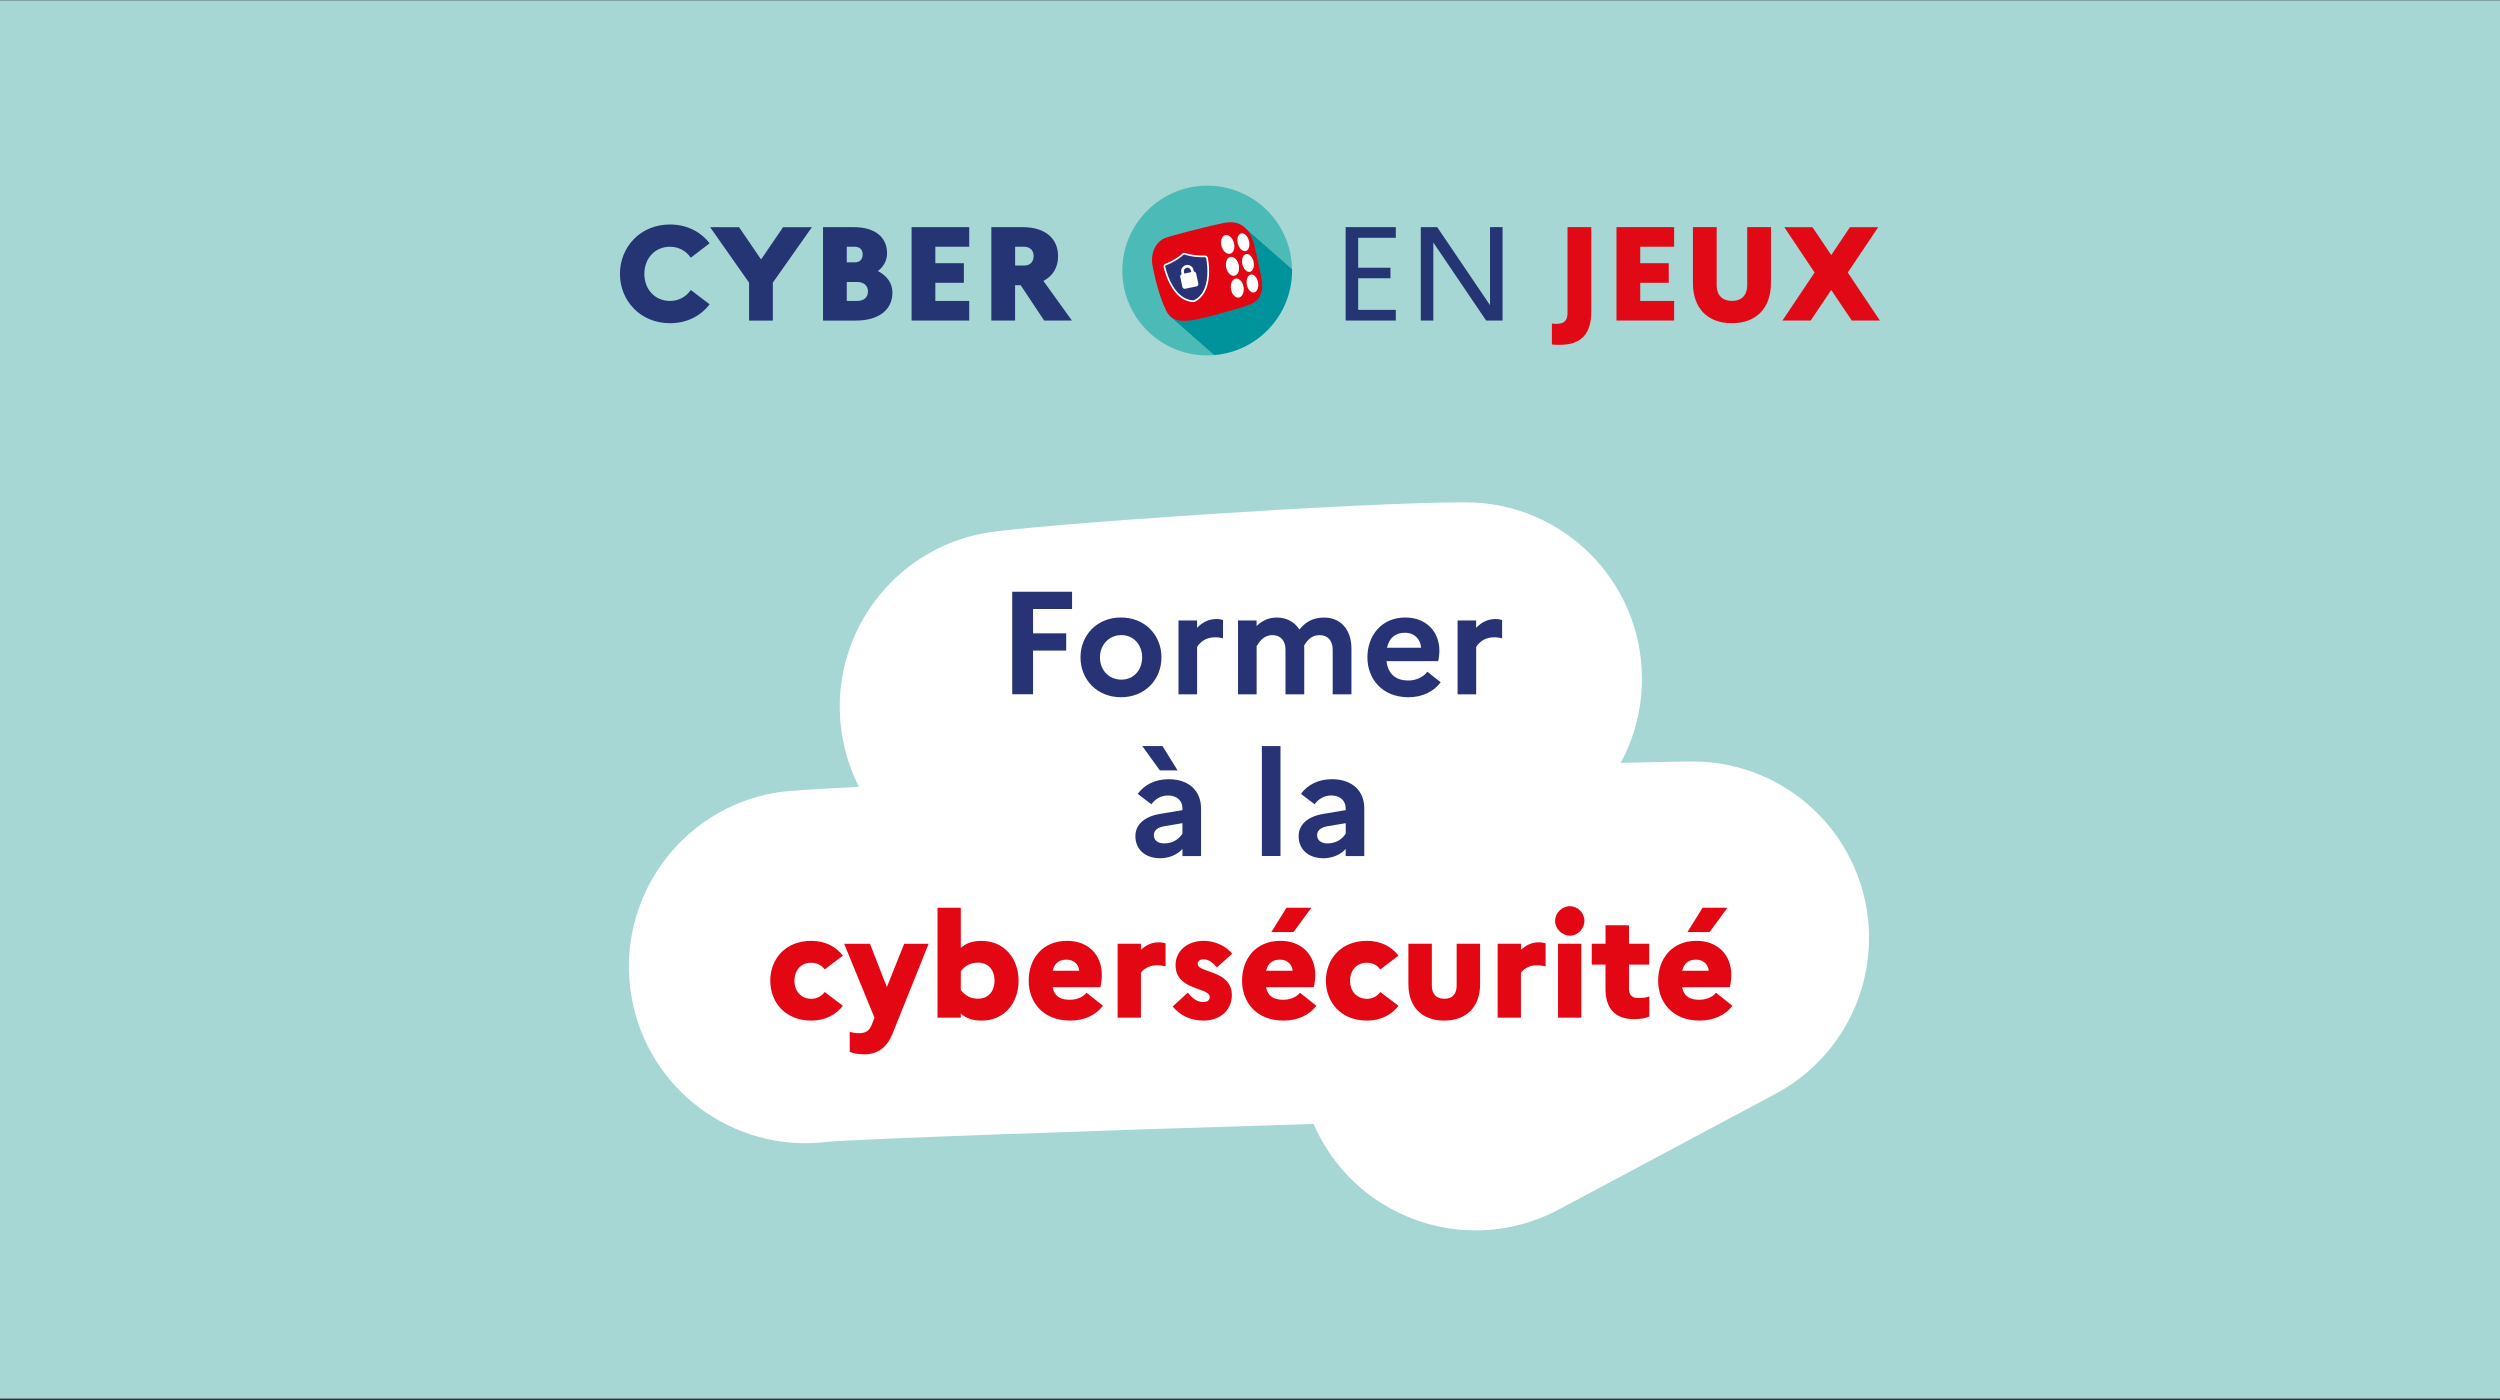 <svg width="600" height="336" viewBox="0 0 600 336" fill="none" xmlns="http://www.w3.org/2000/svg">
<rect x="0" y="0" width="600" height="336" fill="#333333" stroke="none"/>
<rect width="600" height="335.58" transform="translate(0 0.079)" fill="#A6D7D4"/>
<g clip-path="url(#clip0_374_33140)">
<path d="M447.303 214.836C442.585 195.975 425.64 182.754 406.209 182.754C404.487 182.754 398.276 182.875 388.961 183.094C392.212 177.09 394.068 170.224 394.068 162.923C394.068 139.525 375.097 120.555 351.7 120.555C325.5 120.555 248.418 125.928 236.944 127.832C213.861 131.677 198.275 153.51 202.12 176.58C202.848 180.971 204.243 185.083 206.147 188.843C195.849 189.34 188.717 189.813 186.328 190.202C163.258 194.059 147.671 215.892 151.516 238.962C155.264 261.462 176.103 276.842 198.53 274.04C207.785 273.288 263.41 271.323 315.263 269.746C315.724 270.801 316.221 271.832 316.767 272.863C324.396 287.152 339.037 295.291 354.174 295.291C360.906 295.291 367.735 293.677 374.09 290.293L426.15 262.505C443.301 253.347 452.01 233.71 447.303 214.848V214.836ZM198.845 274.003C199.318 273.943 199.803 273.87 200.276 273.785C199.949 273.846 199.464 273.931 198.845 274.003Z" fill="white"/>
<path d="M242.946 142.011H257.295V146.159H247.931V151.994H255.888V156.142H247.931V166.622H242.934V141.999L242.946 142.011ZM278.752 157.767C278.752 163.08 274.81 167.337 269.036 167.337C263.262 167.337 259.32 163.08 259.32 157.767C259.32 152.455 263.262 148.197 269.036 148.197C274.81 148.197 278.752 152.455 278.752 157.767ZM274.118 157.767C274.118 154.674 271.971 152.418 269.121 152.418C266.271 152.418 263.99 154.674 263.99 157.767C263.99 160.86 266.173 163.116 269.121 163.116C272.068 163.116 274.118 160.824 274.118 157.767ZM282.827 148.913H287.291V150.672C288.455 149.471 289.971 148.561 291.973 148.561C292.567 148.561 293.101 148.67 293.525 148.804V153.194C292.967 153.049 292.361 152.952 291.56 152.952C289.377 152.952 287.97 154.153 287.303 155.281V166.646H282.839V148.913H282.827ZM297.116 148.913H301.579V150.247C302.78 149.083 304.284 148.209 306.467 148.209C308.651 148.209 310.688 149.192 311.853 151.096C313.114 149.543 314.812 148.209 317.796 148.209C321.459 148.209 324.346 150.744 324.346 155.742V166.646H319.846V155.911C319.846 153.765 318.682 152.43 316.68 152.43C314.679 152.43 313.684 153.765 312.981 154.965C313.017 155.208 313.017 155.463 313.017 155.742V166.646H308.517V155.911C308.517 153.765 307.353 152.43 305.351 152.43C303.35 152.43 302.258 153.946 301.591 155.074V166.646H297.128V148.913H297.116ZM338.028 167.337C331.733 167.337 328.179 162.934 328.179 157.767C328.179 152.6 331.49 148.197 337.288 148.197C342.213 148.197 345.451 151.533 345.451 156.178C345.451 157.161 345.306 158.083 345.172 158.677H332.752C333.176 161.988 335.214 163.322 337.992 163.322C339.932 163.322 341.618 162.473 342.564 161.212L345.766 163.747C344.117 165.967 341.376 167.337 338.028 167.337ZM332.885 155.451H341.048C340.975 153.655 339.678 151.86 337.179 151.86C334.886 151.86 333.382 153.122 332.885 155.451ZM349.806 148.913H354.269V150.672C355.434 149.471 356.938 148.561 358.951 148.561C359.545 148.561 360.079 148.67 360.504 148.804V153.194C359.946 153.049 359.339 152.952 358.539 152.952C356.355 152.952 354.948 154.153 354.281 155.281V166.646H349.818V148.913H349.806ZM272.493 200.657C272.493 197.988 274.567 195.975 278.364 195.344L283.785 194.434V193.973C283.785 192.105 282.378 190.917 280.341 190.917C278.618 190.917 277.284 191.729 276.326 193.027L273.051 190.529C274.64 188.345 277.235 187.011 280.474 187.011C285.605 187.011 288.249 190.068 288.249 193.973V205.448H283.785V203.725C282.657 205.096 280.547 205.981 278.473 205.981C274.919 205.981 272.493 203.944 272.493 200.669V200.657ZM274.142 179.054H278.994L282.621 184.889H278.364L274.142 179.054ZM279.382 202.415C281.42 202.415 282.9 201.469 283.785 200.062V197.564L279.564 198.267C277.696 198.583 276.92 199.359 276.92 200.451C276.92 201.651 277.866 202.415 279.382 202.415ZM302.853 179.054H307.316V205.436H302.853V179.054ZM311.671 200.657C311.671 197.988 313.745 195.975 317.541 195.344L322.963 194.434V193.973C322.963 192.105 321.556 190.917 319.519 190.917C317.796 190.917 316.462 191.729 315.504 193.027L312.229 190.529C313.806 188.345 316.413 187.011 319.652 187.011C324.795 187.011 327.427 190.068 327.427 193.973V205.448H322.963V203.725C321.835 205.096 319.725 205.981 317.651 205.981C314.097 205.981 311.671 203.944 311.671 200.669V200.657ZM318.572 202.415C320.61 202.415 322.09 201.469 322.975 200.062V197.564L318.754 198.267C316.886 198.583 316.11 199.359 316.11 200.451C316.11 201.651 317.056 202.415 318.572 202.415Z" fill="#273375"/>
<path d="M197.918 238.076L202.285 241.387C200.635 243.57 197.991 244.941 194.716 244.941C188.457 244.941 184.867 240.538 184.867 235.371C184.867 230.204 188.457 225.801 194.716 225.801C197.991 225.801 200.623 227.171 202.285 229.355L197.918 232.666C197.288 231.756 196.196 231.053 194.643 231.053C192.351 231.053 190.665 232.775 190.665 235.383C190.665 237.991 192.351 239.713 194.741 239.713C196.148 239.713 197.276 239.01 197.906 238.1L197.918 238.076ZM207.343 253.031C205.827 253.031 204.881 252.825 203.935 252.437V247.622C204.468 247.804 205.342 247.973 206.045 247.973C207.804 247.973 208.617 247.415 209.211 245.936L209.878 244.25L202.6 226.516H208.798L212.85 236.899L216.998 226.516H222.869L214.208 248.082C213.007 251.042 211.042 253.043 207.343 253.043V253.031ZM235.519 244.941C233.336 244.941 231.796 244.347 230.595 243.255V244.237H225.003V217.856H230.595V227.499C231.796 226.407 233.336 225.813 235.519 225.813C241.184 225.813 244.459 230.204 244.459 235.383C244.459 240.562 241.184 244.953 235.519 244.953V244.941ZM230.595 233.115V237.615C231.65 238.949 232.984 239.689 234.707 239.689C237.169 239.689 238.685 237.967 238.685 235.359C238.685 232.751 237.169 231.029 234.707 231.029C232.912 231.029 231.541 231.805 230.595 233.103V233.115ZM256.843 244.941C250.329 244.941 246.885 240.538 246.885 235.371C246.885 230.204 250.087 225.801 256.103 225.801C261.137 225.801 264.436 229.136 264.436 233.964C264.436 235.165 264.254 236.281 264.084 236.923H252.61C253.143 239.313 254.684 239.944 256.794 239.944C258.48 239.944 259.96 239.277 260.773 238.258L264.715 241.387C263.029 243.607 260.251 244.941 256.831 244.941H256.843ZM252.646 232.981H259.014C258.941 231.781 258.032 230.313 255.957 230.313C254.162 230.313 253.071 231.186 252.646 232.981ZM268.232 226.504H273.824V227.948C274.916 226.929 276.286 226.153 278.118 226.153C278.749 226.153 279.319 226.262 279.731 226.395V231.914C279.137 231.768 278.47 231.671 277.548 231.671C275.51 231.671 274.176 232.872 273.824 233.467V244.237H268.232V226.504ZM285.08 238.221C286.026 239.446 287.227 240.502 288.816 240.502C289.835 240.502 290.332 239.98 290.332 239.277C290.332 236.851 282.133 237.833 282.133 231.611C282.133 228.227 284.983 225.801 288.889 225.801C291.703 225.801 294.383 227.171 295.718 228.894L292.055 232.169C291.205 231.186 290.15 230.228 288.889 230.228C287.906 230.228 287.445 230.725 287.445 231.32C287.445 233.612 295.645 232.69 295.645 238.888C295.572 242.903 292.297 244.941 288.889 244.941C285.48 244.941 283.224 243.607 281.429 241.569L285.092 238.221H285.08ZM308.053 244.941C301.54 244.941 298.095 240.538 298.095 235.371C298.095 230.204 301.297 225.801 307.313 225.801C312.347 225.801 315.658 229.136 315.658 233.964C315.658 235.165 315.476 236.281 315.307 236.923H303.832C304.366 239.313 305.906 239.944 308.017 239.944C309.703 239.944 311.183 239.277 311.995 238.258L315.937 241.387C314.251 243.607 311.474 244.941 308.053 244.941ZM303.869 232.981H310.236C310.164 231.781 309.254 230.313 307.18 230.313C305.385 230.313 304.293 231.186 303.869 232.981ZM305.13 223.69L308.757 217.856H314.736L310.443 223.69H305.13ZM331.269 238.076L335.635 241.387C333.986 243.57 331.342 244.941 328.067 244.941C321.808 244.941 318.218 240.538 318.218 235.371C318.218 230.204 321.808 225.801 328.067 225.801C331.342 225.801 333.974 227.171 335.635 229.355L331.269 232.666C330.638 231.756 329.546 231.053 327.994 231.053C325.714 231.053 324.015 232.775 324.015 235.383C324.015 237.991 325.701 239.713 328.091 239.713C329.498 239.713 330.626 239.01 331.257 238.1L331.269 238.076ZM349.596 226.504H355.224V236.22C355.224 241.533 352.059 244.941 346.6 244.941C341.142 244.941 338.013 241.533 338.013 236.22V226.504H343.641V236.535C343.641 238.403 344.55 239.701 346.637 239.701C348.723 239.701 349.596 238.403 349.596 236.535V226.504ZM359.445 226.504H365.037V227.948C366.129 226.929 367.499 226.153 369.331 226.153C369.962 226.153 370.532 226.262 370.944 226.395V231.914C370.35 231.768 369.683 231.671 368.761 231.671C366.723 231.671 365.377 232.872 365.025 233.467V244.237H359.433V226.504H359.445ZM373.224 221.01C373.224 219.105 374.838 217.492 376.778 217.492C378.719 217.492 380.259 219.105 380.259 221.01C380.259 222.914 378.646 224.564 376.778 224.564C374.91 224.564 373.224 222.914 373.224 221.01ZM373.928 226.504H379.519V244.237H373.928V226.504ZM385.329 231.502H382.018V226.504H385.329V222.065H390.957V226.504H395.809V231.502H390.957V237.348C390.957 238.755 391.697 239.531 393.177 239.531C394.475 239.531 395.324 239.349 395.846 239.143V243.958C394.9 244.383 393.808 244.589 392.146 244.589C387.331 244.589 385.317 241.702 385.317 237.336V231.489L385.329 231.502ZM407.914 244.941C401.401 244.941 397.956 240.538 397.956 235.371C397.956 230.204 401.158 225.801 407.174 225.801C412.208 225.801 415.507 229.136 415.507 233.964C415.507 235.165 415.338 236.281 415.156 236.923H403.681C404.215 239.313 405.755 239.944 407.866 239.944C409.552 239.944 411.032 239.277 411.844 238.258L415.786 241.387C414.1 243.607 411.323 244.941 407.902 244.941H407.914ZM403.73 232.981H410.098C410.025 231.781 409.115 230.313 407.041 230.313C405.246 230.313 404.154 231.186 403.73 232.981ZM404.991 223.69L408.618 217.856H414.598L410.304 223.69H404.991Z" fill="#E30613"/>
</g>
<path d="M165.791 69.598L170.303 73.026C168.225 75.784 164.893 77.571 160.793 77.571C153.653 77.571 148.785 72.129 148.785 65.724C148.785 59.32 153.653 53.878 160.793 53.878C164.893 53.878 168.225 55.673 170.303 58.39L165.791 61.851C164.731 60.315 163.033 59.223 160.793 59.223C157.203 59.223 154.648 61.98 154.648 65.724C154.648 69.468 157.211 72.226 160.793 72.226C163.001 72.226 164.731 71.134 165.791 69.598ZM185.481 67.843V76.94H179.78V67.843L170.432 54.525H177.378L182.658 62.272L187.939 54.525H194.853L185.472 67.843H185.481ZM197.521 54.517H204.92C209.885 54.517 212.893 56.821 212.893 60.792C212.893 62.49 212.092 63.994 210.685 65.053C212.893 66.177 214.179 67.996 214.179 70.212C214.179 74.441 210.815 76.94 205.373 76.94H197.529V54.517H197.521ZM203.222 59.223V62.967H205.082C206.327 62.967 207.039 62.296 207.039 61.042C207.039 59.886 206.335 59.215 205.082 59.215H203.222V59.223ZM203.222 67.681V72.226H205.72C207.322 72.226 208.316 71.36 208.316 69.953C208.316 68.546 207.322 67.681 205.72 67.681H203.222ZM218.78 54.517H232.615V59.223H224.481V63.161H231.33V67.867H224.481V72.226H232.615V76.932H218.78V54.517ZM237.928 54.517H245.456C250.704 54.517 253.939 57.112 253.939 61.495C253.939 64.22 252.661 66.266 250.413 67.422L257.262 76.932H250.599L244.963 68.449H243.621V76.932H237.92V54.517H237.928ZM243.629 59.223V63.735H245.804C247.243 63.735 248.076 62.805 248.076 61.431C248.076 60.153 247.243 59.223 245.804 59.223H243.629Z" fill="#253473"/>
<path d="M322.957 54.517H334.997V57.08H325.965V64.252H333.712V66.783H325.965V74.368H334.997V76.932H322.957V54.517ZM340.989 54.517H344.927L357.607 73.244V54.517H360.615V76.932H356.677L343.997 58.204V76.932H340.989V54.517Z" fill="#253473"/>
<path d="M374.434 82.762C373.601 82.762 372.93 82.762 372.453 82.665V77.635C372.744 77.7 373.092 77.732 373.545 77.732C375.469 77.732 376.205 76.835 376.205 75.169V54.517H381.906V74.845C381.906 79.94 379.634 82.754 374.442 82.754L374.434 82.762ZM387.954 54.517H401.79V59.223H393.655V63.161H400.504V67.867H393.655V72.225H401.79V76.932H387.954V54.517ZM419.329 54.517H425.03V67.932C425.03 73.891 421.569 77.57 415.65 77.57C409.731 77.57 406.302 73.891 406.302 67.932V54.517H412.003V68.474C412.003 70.778 413.313 72.217 415.682 72.217C418.052 72.217 419.329 70.778 419.329 68.474V54.517ZM427.787 76.932L435.502 65.409L428.232 54.525H434.992L439.504 61.22L443.984 54.525H450.768L443.467 65.409L451.181 76.932H444.429L439.496 69.597L434.564 76.932H427.779H427.787Z" fill="#E20917"/>
<path d="M298.935 54.791L310.086 64.591C309.908 53.497 300.86 44.554 289.725 44.554C278.59 44.554 269.355 53.675 269.355 64.931C269.355 76.187 278.477 85.3 289.725 85.3C290.283 85.3 290.833 85.276 291.374 85.228L280.547 75.718L298.935 54.791Z" fill="#4CBAB6"/>
<path d="M310.098 64.931C310.098 64.818 310.098 64.705 310.09 64.592L298.939 54.791L280.551 75.718L291.378 85.228C301.858 84.387 310.098 75.621 310.098 64.931Z" fill="#00939C"/>
<path d="M278.976 59.853L297.647 54.54L299.385 55.793L300.558 59.44L302.555 68.715L301.423 71.206L282.323 75.621L280.755 74.246L277.391 61.025L278.976 59.853Z" fill="white"/>
<path d="M302.807 69.88C303.001 68.958 302.985 67.818 302.677 66.403C302.613 66.104 302.548 65.796 302.483 65.481C302.451 65.344 302.427 65.206 302.394 65.061C302.321 64.705 302.241 64.317 302.152 63.904L302.127 63.775C302.079 63.532 302.022 63.282 301.966 63.007V62.958C301.796 62.198 301.61 61.341 301.392 60.33C301.359 60.177 301.327 60.015 301.286 59.853C301.262 59.732 301.23 59.602 301.206 59.465L301.173 59.336L301.125 59.133C300.583 56.877 299.734 55.47 298.772 54.613L298.747 54.581C298.666 54.516 298.594 54.452 298.513 54.387L298.375 54.282C298.157 54.128 297.939 53.991 297.72 53.886C297.591 53.813 297.454 53.756 297.324 53.7C297.09 53.611 296.855 53.538 296.621 53.481C296.548 53.465 296.475 53.449 296.394 53.441C296.216 53.408 296.047 53.384 295.877 53.368C295.117 53.303 294.413 53.384 293.863 53.481H293.839C292.683 53.691 288.842 54.597 285.381 55.495C283.982 55.858 282.648 56.214 281.58 56.522H281.564C281.338 56.586 281.127 56.651 280.933 56.708L280.885 56.724C280.796 56.748 280.707 56.78 280.626 56.805L280.569 56.821C280.489 56.845 280.416 56.869 280.343 56.886L280.303 56.902L280.1 56.966L280.044 56.983L279.866 57.047L279.817 57.063L279.672 57.12H279.656C277.4 57.969 276.049 60.767 276.599 63.694C276.72 64.333 276.866 65.044 277.028 65.796L277.052 65.894C277.157 66.371 277.278 66.872 277.4 67.373C277.424 67.478 277.448 67.584 277.48 67.689C277.537 67.915 277.602 68.15 277.666 68.384C277.966 69.5 278.313 70.648 278.718 71.772C278.831 72.096 278.96 72.419 279.082 72.743C279.13 72.872 279.187 73.001 279.243 73.131C279.454 73.64 279.672 74.133 279.914 74.611C280.262 75.306 280.707 75.823 281.216 76.195C281.346 76.293 281.475 76.373 281.613 76.446L281.815 76.551L282.001 76.632C283.982 77.465 286.642 76.786 288.955 76.244C289.691 76.074 290.556 75.864 291.478 75.621C291.575 75.597 291.664 75.573 291.761 75.549C294.171 74.91 296.912 74.125 298.715 73.535C298.861 73.495 298.941 73.47 298.949 73.462C299.346 73.325 299.693 73.195 299.985 73.082C301.303 72.565 302.443 71.627 302.815 69.88H302.807ZM299.071 60.969C299.807 60.832 300.599 61.656 300.858 62.813C301.109 63.961 300.737 65.044 300.009 65.231C299.265 65.416 298.432 64.6 298.173 63.403C297.906 62.198 298.319 61.106 299.079 60.969H299.071ZM297.979 55.996C298.731 55.915 299.532 56.78 299.782 57.937C300.033 59.093 299.653 60.128 298.909 60.258C298.149 60.387 297.308 59.522 297.049 58.325C296.782 57.12 297.211 56.077 297.979 55.996ZM294.187 56.408C295.028 56.319 295.909 57.233 296.176 58.446C296.443 59.667 296.006 60.767 295.173 60.912C294.324 61.058 293.402 60.152 293.119 58.883C292.844 57.613 293.33 56.505 294.187 56.408ZM296.321 66.16C295.489 66.371 294.575 65.522 294.292 64.252C294.017 62.983 294.486 61.818 295.335 61.664C296.16 61.511 297.025 62.376 297.3 63.589C297.567 64.81 297.138 65.958 296.321 66.16ZM297.47 71.376C296.653 71.651 295.747 70.85 295.472 69.581C295.197 68.311 295.658 67.098 296.483 66.88C297.292 66.662 298.157 67.478 298.424 68.7C298.691 69.912 298.27 71.109 297.47 71.376ZM301.084 70.163C300.348 70.414 299.532 69.638 299.265 68.441C298.998 67.236 299.402 66.104 300.146 65.91C300.874 65.716 301.658 66.492 301.909 67.648C302.16 68.796 301.796 69.929 301.076 70.163H301.084Z" fill="#E20613"/>
<path d="M289.109 61.526C289.109 61.526 288.131 61.607 286.61 61.413C285.115 61.219 284.419 60.928 284.411 60.928H284.395L284.371 60.912L284.298 60.896H284.282L284.201 60.888H284.104L284.079 60.904L284.015 60.928L283.982 60.944L283.926 60.969L283.893 60.993L283.845 61.033H283.837C283.837 61.033 283.311 61.591 282.017 62.367C280.699 63.16 279.778 63.475 279.77 63.475C279.527 63.556 279.381 63.807 279.438 64.058C279.454 64.138 279.858 66.063 280.885 68.036C282.284 70.737 284.177 72.209 286.352 72.297H286.473L286.578 72.257H286.594C288.551 71.303 289.699 69.2 289.902 66.16C290.055 63.944 289.659 62.02 289.643 61.939C289.586 61.688 289.36 61.51 289.101 61.535L289.109 61.526Z" fill="#273375"/>
<path d="M289.111 61.526L289.095 61.324C289.095 61.324 288.901 61.34 288.553 61.34C288.124 61.34 287.461 61.316 286.636 61.211C285.901 61.114 285.359 60.993 285.003 60.896C284.825 60.855 284.696 60.815 284.615 60.783L284.518 60.75L284.494 60.734H284.453L284.429 60.718L284.356 60.694H284.308V60.685H284.211H284.178H284.089L284.073 60.694L284.033 60.71L283.96 60.734H283.944L283.903 60.758L283.847 60.791H283.83L283.79 60.831L283.741 60.88H283.733V60.896L283.636 60.993C283.434 61.179 282.909 61.615 281.954 62.198C281.308 62.586 280.75 62.853 280.361 63.031C280.167 63.12 280.014 63.184 279.909 63.225L279.787 63.265L279.755 63.281H279.747C279.456 63.378 279.262 63.653 279.262 63.952L279.278 64.098C279.294 64.187 279.706 66.128 280.75 68.125C282.173 70.866 284.122 72.411 286.394 72.5H286.547L286.515 72.297V72.5H286.564L286.572 72.492L286.685 72.451H286.701L286.717 72.443H286.725C288.771 71.448 289.944 69.249 290.154 66.176C290.178 65.812 290.186 65.465 290.186 65.125C290.186 63.354 289.903 61.971 289.887 61.89C289.814 61.559 289.523 61.332 289.192 61.332H289.127L289.143 61.535L289.159 61.737H289.184C289.321 61.737 289.45 61.834 289.483 61.979C289.491 62.036 289.774 63.394 289.774 65.125C289.774 65.456 289.766 65.796 289.741 66.144C289.539 69.144 288.423 71.165 286.547 72.071L286.636 72.257L286.572 72.063H286.556L286.45 72.103L286.515 72.297L286.467 72.095L286.507 72.297V72.087H286.475H286.418H286.402H286.378V72.289L286.394 72.087C284.316 72.006 282.488 70.599 281.097 67.931C280.087 65.982 279.682 64.074 279.666 64.009V63.944C279.666 63.815 279.739 63.702 279.868 63.661C279.868 63.661 280.822 63.338 282.157 62.537C283.467 61.753 284 61.195 284.025 61.179L283.879 61.033L284.008 61.187H284.016L284.057 61.147L284.073 61.13L284.113 61.114H284.122L284.17 61.09H284.235H284.243L284.227 60.888L284.211 61.09H284.299L284.324 60.896L284.275 61.09L284.34 61.106H284.364L284.38 61.122L284.445 60.928L284.364 61.114C284.364 61.114 285.1 61.413 286.612 61.615C287.453 61.721 288.132 61.745 288.577 61.745C288.941 61.745 289.143 61.729 289.159 61.729L289.143 61.526H289.111Z" fill="white"/>
<path d="M287.596 68.069C287.661 68.376 287.467 68.675 287.16 68.731L284.435 69.306C284.136 69.362 283.836 69.168 283.772 68.869L283.262 66.435C283.206 66.168 283.351 65.918 283.578 65.804L283.497 65.4C283.327 64.583 283.853 63.783 284.669 63.613C285.486 63.443 286.286 63.969 286.456 64.785L286.537 65.19C286.796 65.19 287.022 65.376 287.079 65.635L287.588 68.069H287.596Z" fill="white"/>
<path d="M284.806 64.252C284.345 64.349 284.046 64.81 284.143 65.27L284.224 65.659L285.898 65.311L285.817 64.915C285.72 64.454 285.267 64.155 284.806 64.252Z" fill="#273375"/>
<defs>
<clipPath id="clip0_374_33140">
<rect width="297.643" height="174.724" fill="white" transform="translate(150.934 120.555)"/>
</clipPath>
</defs>
</svg>
